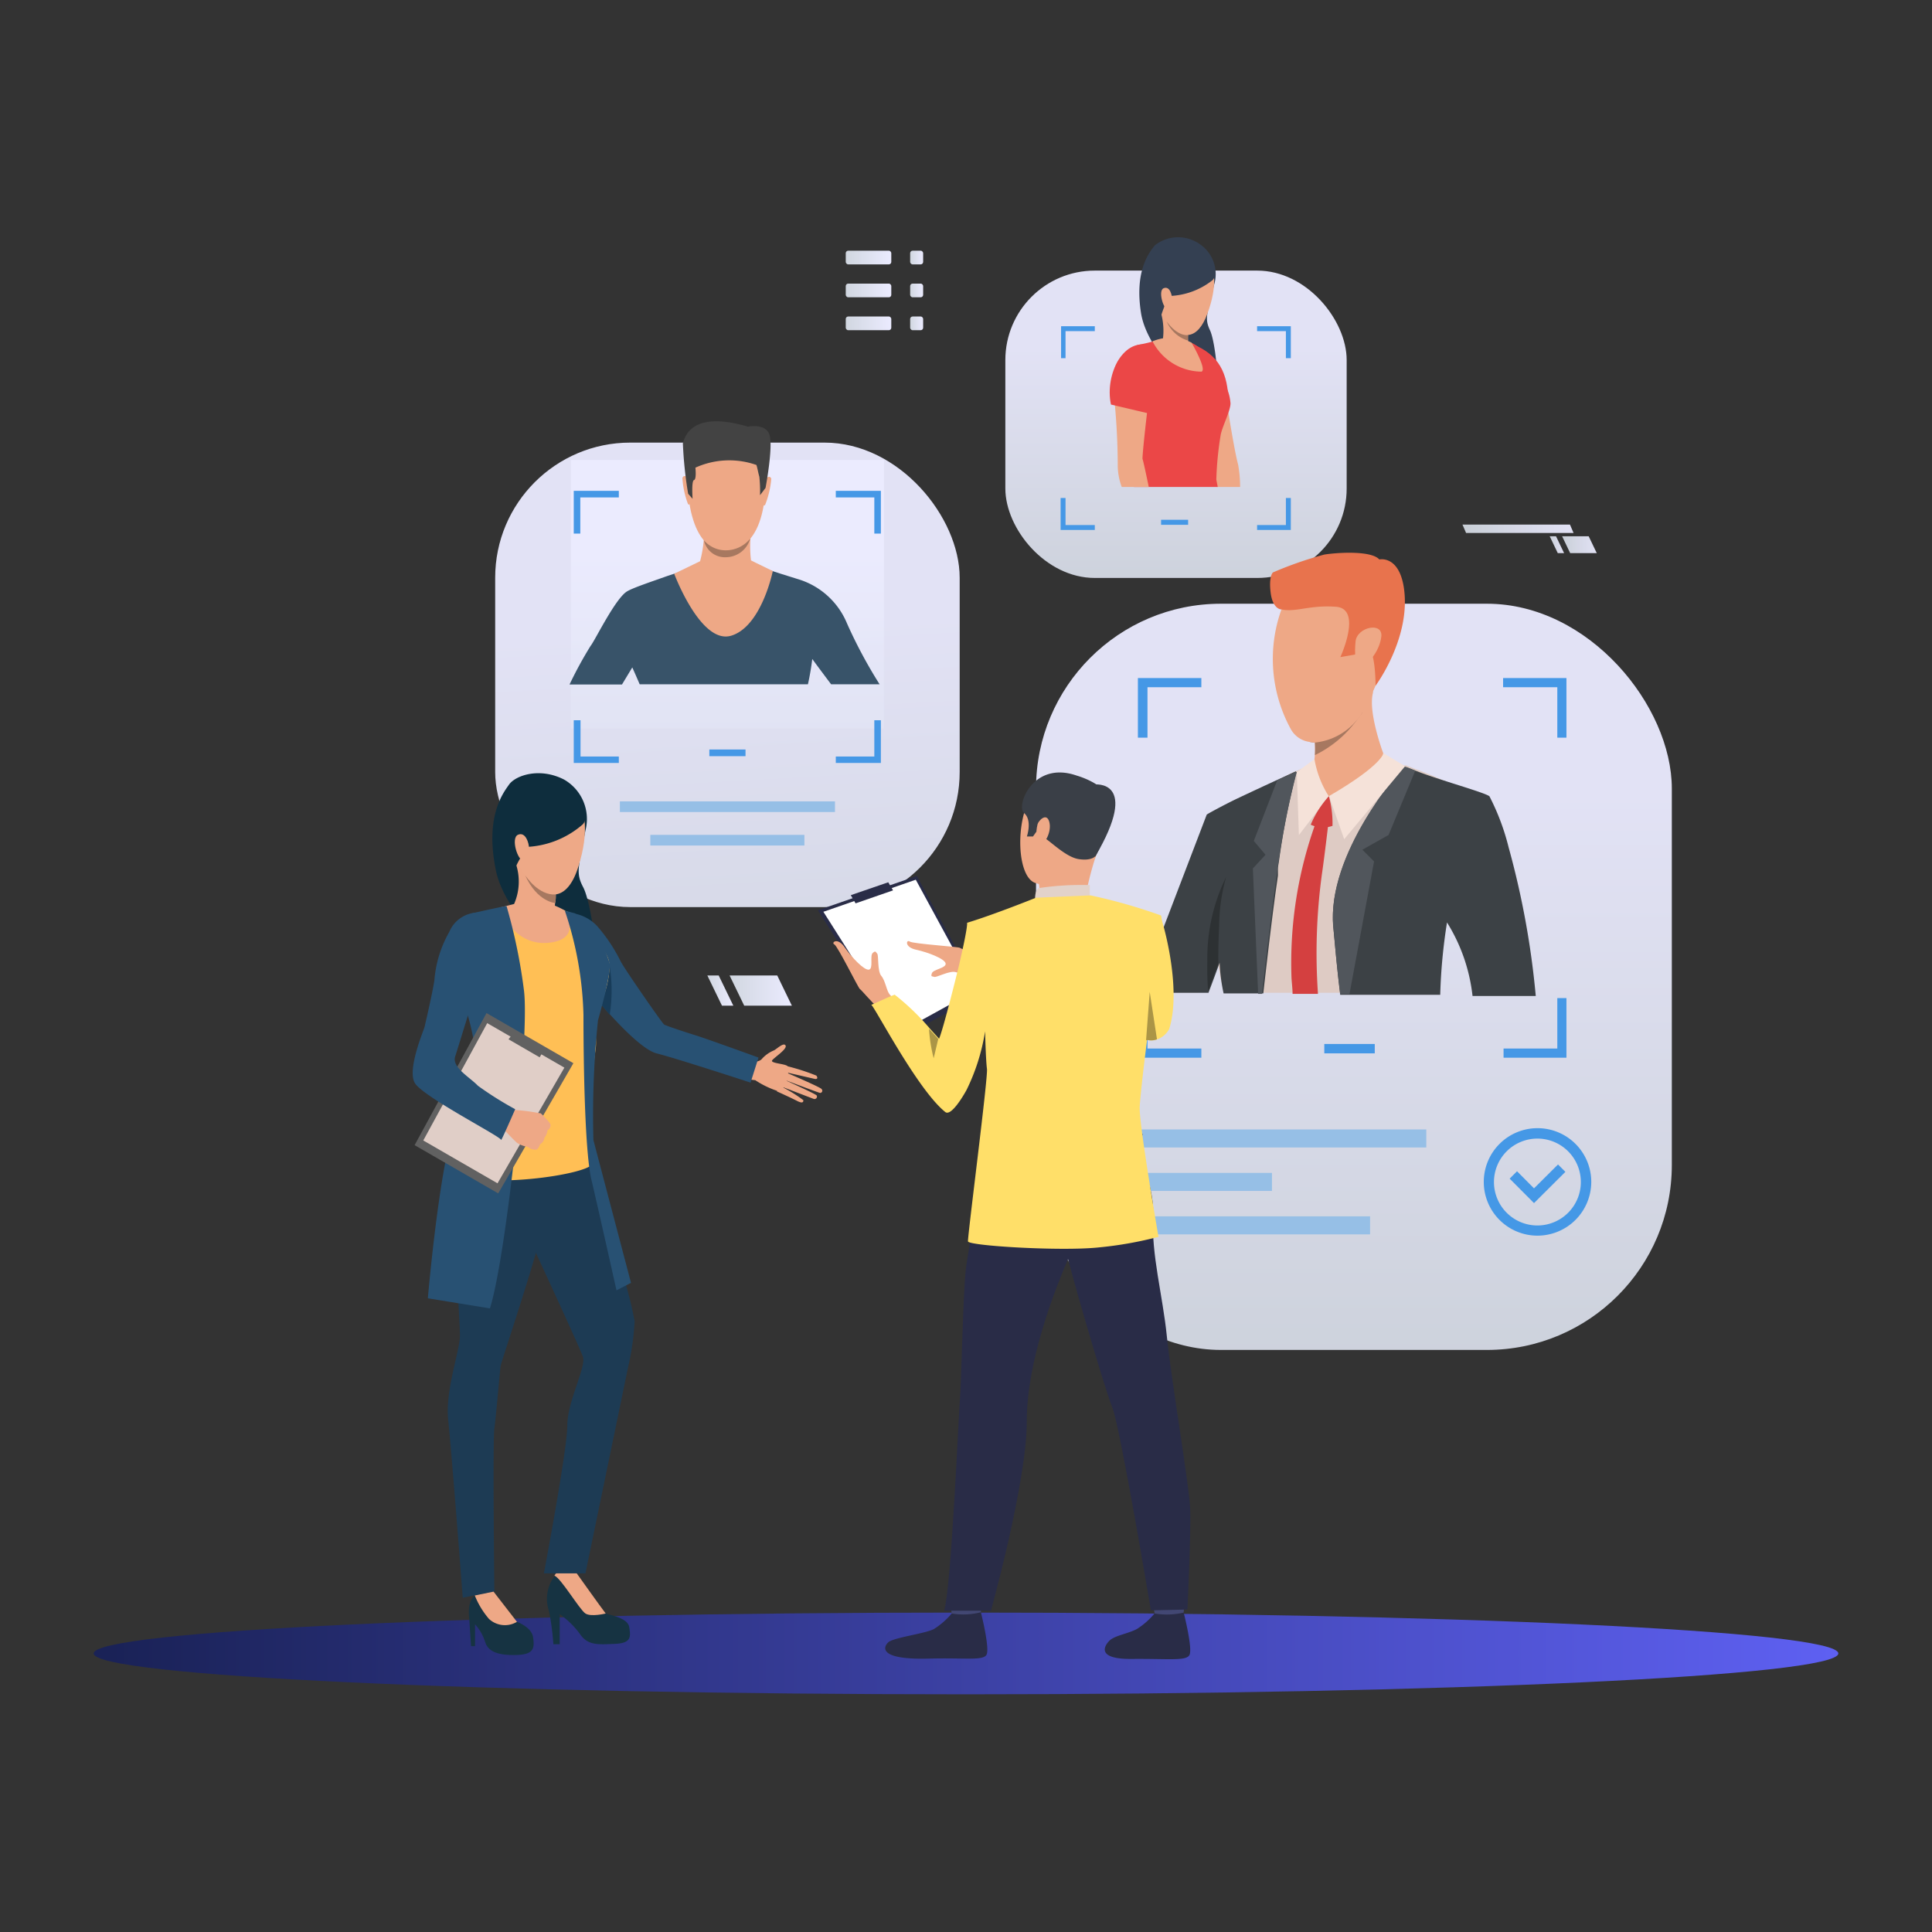 <svg xmlns="http://www.w3.org/2000/svg" xmlns:xlink="http://www.w3.org/1999/xlink" viewBox="0 0 165 165"><rect x="0" y="0" width="165" height="165" fill="#333333" stroke="none"/><defs><style>.cls-1{fill:none;}.cls-2,.cls-21,.cls-4,.cls-40,.cls-7{opacity:0.95;}.cls-2{fill:url(#linear-gradient);}.cls-3{fill:#96bfe6;}.cls-4{fill:url(#linear-gradient-2);}.cls-5{fill:#4598e6;}.cls-6{fill:url(#linear-gradient-3);}.cls-7{fill:url(#linear-gradient-4);}.cls-8{fill:#385369;}.cls-9{fill:#eea886;}.cls-10{fill:#434343;}.cls-11{fill:#a77860;}.cls-12{fill:#0e2d3d;}.cls-13{fill:#163342;}.cls-14{fill:#1d3b54;}.cls-15{fill:#285173;}.cls-16{fill:#ffbf55;}.cls-17{fill:#183c59;}.cls-18{fill:#616161;}.cls-19{fill:#e0cec7;}.cls-20{fill:#eea987;}.cls-21{fill:url(#linear-gradient-5);}.cls-22{fill:#344052;}.cls-23{fill:#eb4747;}.cls-24{fill:#393d63;}.cls-25{fill:#decbc4;}.cls-26{fill:#e8734d;}.cls-27{fill:#3c4145;}.cls-28{fill:#51565c;}.cls-29{fill:#f5e2d9;}.cls-30{fill:#d44040;}.cls-31{fill:#2d3133;}.cls-32{fill:#292c47;}.cls-33{fill:#fff;}.cls-34{fill:#424773;}.cls-35{fill:#3a3f47;}.cls-36{fill:#e2d2ca;}.cls-37{fill:#323657;}.cls-38{fill:#ffdf69;}.cls-39{fill:#ab9546;}.cls-41{fill:url(#linear-gradient-6);}.cls-42{fill:url(#linear-gradient-7);}.cls-43{fill:url(#linear-gradient-8);}.cls-44{fill:url(#linear-gradient-9);}.cls-45{fill:url(#linear-gradient-10);}.cls-46{fill:url(#linear-gradient-11);}.cls-47{fill:url(#linear-gradient-12);}.cls-48{fill:url(#linear-gradient-13);}.cls-49{fill:url(#linear-gradient-14);}.cls-50{fill:url(#linear-gradient-15);}.cls-51{fill:url(#linear-gradient-16);}</style><linearGradient id="linear-gradient" x1="64.9" y1="108.04" x2="61.86" y2="52.93" gradientUnits="userSpaceOnUse"><stop offset="0" stop-color="#d1d7e0"/><stop offset="1" stop-color="#ebebff"/></linearGradient><linearGradient id="linear-gradient-2" x1="115.63" y1="124.65" x2="115.63" y2="66.84" xlink:href="#linear-gradient"/><linearGradient id="linear-gradient-3" x1="7.98" y1="141.21" x2="157.02" y2="141.21" gradientUnits="userSpaceOnUse"><stop offset="0.01" stop-color="#1a2257"/><stop offset="1" stop-color="#5e60f2"/></linearGradient><linearGradient id="linear-gradient-4" x1="62.12" y1="88.95" x2="62.12" y2="46.68" xlink:href="#linear-gradient"/><linearGradient id="linear-gradient-5" x1="100.43" y1="53.21" x2="100.43" y2="29.4" xlink:href="#linear-gradient"/><linearGradient id="linear-gradient-6" x1="133.41" y1="46.52" x2="136.37" y2="46.52" xlink:href="#linear-gradient"/><linearGradient id="linear-gradient-7" x1="132.35" y1="46.52" x2="133.58" y2="46.52" xlink:href="#linear-gradient"/><linearGradient id="linear-gradient-8" x1="124.9" y1="45.16" x2="134.39" y2="45.16" xlink:href="#linear-gradient"/><linearGradient id="linear-gradient-9" x1="72.23" y1="21.99" x2="76.12" y2="21.99" xlink:href="#linear-gradient"/><linearGradient id="linear-gradient-10" x1="72.23" y1="24.8" x2="76.12" y2="24.8" xlink:href="#linear-gradient"/><linearGradient id="linear-gradient-11" x1="72.23" y1="27.61" x2="76.12" y2="27.61" xlink:href="#linear-gradient"/><linearGradient id="linear-gradient-12" x1="77.73" y1="21.99" x2="78.83" y2="21.99" xlink:href="#linear-gradient"/><linearGradient id="linear-gradient-13" x1="77.73" y1="24.8" x2="78.83" y2="24.8" xlink:href="#linear-gradient"/><linearGradient id="linear-gradient-14" x1="77.73" y1="27.61" x2="78.83" y2="27.61" xlink:href="#linear-gradient"/><linearGradient id="linear-gradient-15" x1="62.31" y1="84.6" x2="67.63" y2="84.6" xlink:href="#linear-gradient"/><linearGradient id="linear-gradient-16" x1="60.41" y1="84.6" x2="62.63" y2="84.6" xlink:href="#linear-gradient"/></defs><g id="Layer_2" data-name="Layer 2"><g id="OBJECTS"><rect class="cls-1" width="165" height="165"/><rect class="cls-2" x="42.29" y="37.8" width="39.67" height="39.67" rx="11.54"/><rect class="cls-3" x="52.94" y="68.44" width="18.37" height="0.91"/><rect class="cls-3" x="55.54" y="71.3" width="13.16" height="0.91"/><rect class="cls-4" x="88.48" y="51.56" width="54.3" height="63.73" rx="15.79"/><rect class="cls-5" x="113.1" y="89.16" width="4.31" height="0.8"/><rect class="cls-3" x="96.75" y="96.46" width="25.06" height="1.54"/><rect class="cls-3" x="96.75" y="103.88" width="20.26" height="1.54"/><rect class="cls-3" x="96.75" y="100.17" width="11.88" height="1.54"/><path class="cls-5" d="M128.37,57.91v.78H133V63h.78V57.91ZM97.18,63H98V58.69h4.6v-.78H97.18ZM133,85.24v4.31h-4.59v.78h5.37V85.24Zm-35,0h-.78v5.09h5.38v-.78H98Z"/><path class="cls-5" d="M131.31,105.53a4.59,4.59,0,1,1,4.59-4.59A4.6,4.6,0,0,1,131.31,105.53Zm0-8.29a3.71,3.71,0,1,0,3.7,3.7A3.71,3.71,0,0,0,131.31,97.24Z"/><polygon class="cls-5" points="131.01 102.75 128.93 100.66 129.56 100.03 131.01 101.49 133.06 99.45 133.69 100.08 131.01 102.75"/><path class="cls-6" d="M157,141.21c0,1.92-33.37,3.49-74.52,3.49S8,143.13,8,141.21s33.37-3.49,74.52-3.49S157,139.28,157,141.21Z"/><rect class="cls-7" x="48.75" y="39.28" width="26.74" height="22.94"/><path class="cls-8" d="M72.34,53.25a6.56,6.56,0,0,0-4-3.73L66.68,49l-2.52-.81H60s-1.44.48-3,1h0c-1.41.5-2.9,1-3.4,1.29-1,.52-2.8,4.25-3.16,4.68a33.92,33.92,0,0,0-1.8,3.3h4.48L54,57s.28.62.63,1.44H69a21.47,21.47,0,0,0,.37-2.16s.77,1.05,1.61,2.16h4.14A40.73,40.73,0,0,1,72.34,53.25Z"/><path class="cls-9" d="M62.57,36.72s3.26.52,2.76,5.61S62,47,61.77,47s-2.88.09-3.09-6.13C58.68,40.87,58.59,36.28,62.57,36.72Z"/><path class="cls-9" d="M65.38,40.89s.36-.38.49,0a7.77,7.77,0,0,1-.51,2.19s-.07.15-.15.07A17.75,17.75,0,0,1,65.38,40.89Z"/><path class="cls-9" d="M58.77,40.83s-.35-.39-.49,0A7.63,7.63,0,0,0,58.74,43s.07.16.15.07A18,18,0,0,0,58.77,40.83Z"/><path class="cls-10" d="M65.38,41.67l-.47.62a11.52,11.52,0,0,0-.06-1.58c-.07-.21-.19-.86-.25-1a7,7,0,0,0-5.21.23s.11,1-.12,1.06-.12,1.6-.12,1.6l-.38-.43a34.68,34.68,0,0,1-.45-4.32c.15-.41.61-2.87,5.56-1.41,0,0,1.55-.33,1.85.74S65.38,41.67,65.38,41.67Z"/><path class="cls-9" d="M64.56,48.07l-.42-.21a9.59,9.59,0,0,1,0-2.36s-4.14-1.06-4-.25a10.4,10.4,0,0,1-.35,2.68L57.58,49s2.27,6.08,4.87,5.29S66,48.77,66,48.77Z"/><path class="cls-11" d="M60.12,46.15A2.47,2.47,0,0,0,62,47a2.69,2.69,0,0,0,2.07-1A2.18,2.18,0,0,1,62,47.59,1.83,1.83,0,0,1,60.12,46.15Z"/><path class="cls-12" d="M48.16,66.57A3.88,3.88,0,0,1,50,70.92c-.59,3.18-.85,3.61-.19,4.86s1.44,6.54.84,7.55-7.36-4.42-8.3-9,.59-6.57,1.13-7.33S46.05,65.5,48.16,66.57Z"/><path class="cls-13" d="M47.26,140.42h.54v-2.56a7.34,7.34,0,0,1,1.73,1.69c.67,1,1.58.9,3,.84s1.33-.63,1.21-1.42-1.54-1-2-1.17-1.5-1.92-1.84-2.35a6.62,6.62,0,0,1-.7-1.17s-.26-1.07-1.55,0a3.2,3.2,0,0,0-.77,3.29A22.56,22.56,0,0,1,47.26,140.42Z"/><path class="cls-9" d="M50,137.8c.48.31,1.73,0,1.73,0-.36-.46-2.54-3.52-2.54-3.52-1.32-.77-1.84.29-1.84.29C47.88,134.73,49.51,137.49,50,137.8Z"/><path class="cls-9" d="M63.92,90.65s.87.16,1.17-.24a2.82,2.82,0,0,1,1-.7c.24-.11.84-.72,1-.42s-.94,1-1.14,1.26,1.07.29,1.29.49,0,2.27-.91,2.11a7.87,7.87,0,0,1-1.83-.9,5.88,5.88,0,0,1-.62-.09Z"/><path class="cls-9" d="M67,91a19.09,19.09,0,0,1,2.72.86c.14.19.1.33-.15.28l-2.52-.58S70,92.82,70.16,93s0,.35-.12.34-3.12-1.15-3.12-1.15,2.74,1.23,2.83,1.37a.21.21,0,0,1-.26.29l-2.82-1.08a11.93,11.93,0,0,1,1.94,1.19c0,.1,0,.34-.54.06s-1.72-.81-1.72-.81Z"/><path class="cls-13" d="M40.23,140.59h.34v-1.87a4.1,4.1,0,0,1,.86,1.5c.27.9,1.24,1.17,2.72,1.12s1.5-.62,1.38-1.5-1.38-1.33-1.38-1.33a23.71,23.71,0,0,1-2-2.58,2,2,0,0,0-1.6.33c-.7.57-.48,1.85-.46,2.19S40.23,140.59,40.23,140.59Z"/><path class="cls-14" d="M41.26,95.9a13.13,13.13,0,0,0-2.25,5c-.47,2.72.29,11.85.27,13.19s-1.28,4.69-1,7.22,1.24,15.14,1.24,15.14l2.7-.54s-.15-12.85,0-13.91.47-4.94.54-5.37,4-11.94,4-13.9S45.51,92.7,41.26,95.9Z"/><path class="cls-14" d="M50.11,96.8s2.9,11.06,3.25,12.59a33.08,33.08,0,0,1,.84,3.45,22.74,22.74,0,0,1-.56,3.93L50,134.37H46.45s2-10.56,2-12.63,1.64-5,1.33-5.88-5-11-5-11S41.18,93.59,50.11,96.8Z"/><path class="cls-9" d="M44.15,138.51l-2-2.58-1.6.33a7.12,7.12,0,0,0,1.21,2A2,2,0,0,0,44.15,138.51Z"/><path class="cls-15" d="M48.92,78A3.58,3.58,0,0,1,51,79.09a14,14,0,0,1,2,3c.24.52,3.55,5.3,3.72,5.41s1.84.66,2.94,1c1.71.58,5.12,1.82,5.12,1.82l-.68,2.14s-6.42-2.1-8-2.49c-2-.49-6.5-6.29-6.5-6.29S46.21,79.77,48.92,78Z"/><path class="cls-16" d="M46.83,77.17a16.49,16.49,0,0,0,2.09.84c.53.11,2.62,2.81,3,3.8s0,2.47-.75,4.21,0,2.33-.38,4.07a69.66,69.66,0,0,0-.17,9.22c.06,1-10.06,2.43-12.06.67,0,0,1.35-5.87,3-7.55.35-.36.31-2.77.08-3.38S38.67,84,38.67,84s-.2-4.55,1-5.46c1-.78,3.77-1.06,4.26-1.23A8.48,8.48,0,0,1,46.83,77.17Z"/><path class="cls-9" d="M47.57,75.39s0,.42-.1,1c0,.22,0,.48-.06.73a17.77,17.77,0,0,0-.08,2s-1.61,1.61-3.44-1.88a4.79,4.79,0,0,0,.19-3.4C43.5,71.91,47.57,75.39,47.57,75.39Z"/><path class="cls-17" d="M52.07,86.67a13.15,13.15,0,0,0,0-4.14,9.94,9.94,0,0,1-.74,3.25Z"/><path class="cls-9" d="M42.66,77.52s1.1,3.26,4.14,3,1.44-2.76,1.44-2.76a6.84,6.84,0,0,0-1-.47c-.21,0-3.36-.08-3.36-.08Z"/><path class="cls-15" d="M48.24,77.78a30,30,0,0,1,1.59,8.89c0,4.48.13,11.78.68,14.09s2.14,9.44,2.14,9.44l1.24-.64s-3-11.38-3.21-12.2a78.63,78.63,0,0,1,.39-10.22c.21-.73,1.12-4,1-4.86A8.24,8.24,0,0,0,49.1,78Z"/><path class="cls-15" d="M43.26,77.38a46.79,46.79,0,0,1,1.49,7.22c.5,4.05-1.54,22.87-2.91,27.14l-5.3-.86s1.14-13.3,2.69-15.72,2-4.56.37-9.61.73-7.55.73-7.55S42.79,77.43,43.26,77.38Z"/><polygon class="cls-18" points="48.97 90.8 42.55 101.92 35.41 97.8 41.55 86.52 48.97 90.8"/><polygon class="cls-19" points="48.2 91.18 42.49 101.06 36.15 97.4 41.61 87.38 48.2 91.18"/><polygon class="cls-18" points="46.09 90.3 46.49 89.6 43.93 88.12 43.43 88.76 46.09 90.3"/><path class="cls-9" d="M45.79,98.19a1.35,1.35,0,0,1-.42-.06L45,97.91l-.13,0a2.53,2.53,0,0,1-.72-.31,15.91,15.91,0,0,1-1.29-1.36l.48-.72.34-.74a16.77,16.77,0,0,1,2.4.29l.08,0a3.12,3.12,0,0,1,.45.45s.42.41.41.57a.51.51,0,0,1-.26.44,1.23,1.23,0,0,1-.26.63.77.77,0,0,1-.38.57S46,98.13,45.79,98.19Z"/><path class="cls-15" d="M41.43,78a2.68,2.68,0,0,0-3.06,1.59,9.85,9.85,0,0,0-1.27,4.11c-.14,1-.77,3.7-.84,4s-1.5,3.61-.84,4.78,7.41,4.61,7.37,4.87S44,94.73,44,94.73a28.94,28.94,0,0,1-3.18-2c-.73-.76-2.26-1.58-1.94-2.52.36-1.11,1.48-4.86,1.73-5.4S43.08,78.71,41.43,78Z"/><path class="cls-20" d="M47.81,66.92S51.28,68,49.4,74s-6.63-.7-6.13-4.35S47.81,66.92,47.81,66.92Z"/><path class="cls-12" d="M49.75,70.42a7.81,7.81,0,0,1-4.61,1.9A7.09,7.09,0,0,0,44,74.14s-2.58-4.4.59-7S50.92,69.33,49.75,70.42Z"/><path class="cls-20" d="M45.18,72.44c0-.43-.29-1.43-.94-1.15s0,2.3.47,2.18C44.71,73.47,45.23,73.47,45.18,72.44Z"/><path class="cls-11" d="M47.47,76.39c0,.22,0,.48-.06.73,0,0-1.53-.09-2.56-2.37C44.92,74.85,46,76.5,47.47,76.39Z"/><rect class="cls-21" x="85.86" y="23.11" width="29.15" height="26.25" rx="7.64"/><rect class="cls-5" x="99.16" y="44.39" width="2.31" height="0.43"/><path class="cls-22" d="M102.41,20.81a3.1,3.1,0,0,1,1.27,3.54c-.59,2.51-.82,2.84-.34,3.86s.91,5.27.39,6-5.7-3.8-6.28-7.46.72-5.22,1.18-5.8A3.21,3.21,0,0,1,102.41,20.81Z"/><path class="cls-9" d="M105.91,41.59h-2c-.09-1-.18-1.66-.17-1.77s-2-5.44-2.17-5.88a8.44,8.44,0,0,1-1-2.71c-.1-1.11,1.34-1.55,1.34-1.55,1.94.35,2.6,3,2.6,3s.81,5.45,1.23,7A10.75,10.75,0,0,1,105.91,41.59Z"/><path class="cls-23" d="M104.9,34l-3,1.25s-2.73-6.78-.44-6S104.8,31.43,104.9,34Z"/><path class="cls-23" d="M104.24,37.21a27.89,27.89,0,0,0-.36,3.7c0,.11.06.35.12.68H96.84c.19-.68.37-1.28.47-1.63.35-1.15,0-1.46-.16-2.38-.07-.36-.31-1-.57-1.82l-.27-.8a17.19,17.19,0,0,1-.55-2.56c-.43-2.75,1.69-3,1.69-3,.79-.14,2.16-.57,2.16-.57l2.15.45a2.44,2.44,0,0,1,.51.3h0a3.33,3.33,0,0,1,.48.42,12.75,12.75,0,0,1,1.18,1.7l.42.7a4,4,0,0,1,.74,2.06C105.08,35.12,104.33,36.54,104.24,37.21Z"/><path class="cls-9" d="M101.76,29.26s1.35,2.31.85,2.48a4.75,4.75,0,0,1-4.18-2.59A4,4,0,0,1,101.76,29.26Z"/><path class="cls-9" d="M101.57,30.31s-1.2.51-2.28-1.16a5.68,5.68,0,0,0-.33-3c-.61-1.1,2.7,1.31,2.7,1.31s-.06.23-.11.56c0,.17-.06.37-.08.58s0,.36,0,.55A3.13,3.13,0,0,0,101.57,30.31Z"/><path class="cls-24" d="M98.6,32.9c-.25,1.27-2,2.86-2,2.86l-.27-.8A11.83,11.83,0,0,0,98.6,32.9Z"/><path class="cls-9" d="M98.15,33.91c-.11.46-.63,5.14-.57,5.3s.28,1.18.53,2.38H95.8a5.37,5.37,0,0,1-.34-1.78,58.56,58.56,0,0,0-.39-6.62s-.48-3,2.05-3.43c0,0,1.49.2,1.58,1.3A8.64,8.64,0,0,1,98.15,33.91Z"/><path class="cls-23" d="M94.88,34.55l3.14.74s2.49-4.84.25-5.72S94.32,31.92,94.88,34.55Z"/><path class="cls-20" d="M102.12,21.08s2.73,1,1,5.7-5.26-.8-4.73-3.69S102.12,21.08,102.12,21.08Z"/><path class="cls-22" d="M103.54,23.94a6.27,6.27,0,0,1-3.75,1.34s-.54,1.32-.63,1.72c0,0-2.28-3.92.34-5.9S104.5,23.12,103.54,23.94Z"/><path class="cls-20" d="M100.1,25.56c0-.34-.18-1.15-.71-.95s0,1.84.29,1.75C99.68,26.36,100.1,26.39,100.1,25.56Z"/><path class="cls-11" d="M101.43,29.08a2.93,2.93,0,0,1-1.79-1.62c1,1.35,1.83,1.15,1.83,1.15C101.45,28.79,101.45,28.9,101.43,29.08Z"/><path class="cls-5" d="M107.36,27.86v.42h2.46v2.31h.42V27.86ZM90.62,30.59H91V28.28H93.5v-.42H90.62Zm19.2,11.94v2.31h-2.46v.42h2.88V42.53ZM91,42.53h-.42v2.73H93.5v-.42H91Z"/><rect class="cls-5" x="60.58" y="64.01" width="3.09" height="0.57"/><path class="cls-5" d="M71.38,41.92v.56h3.29v3.09h.56V41.92ZM49,45.57h.56V42.48h3.29v-.56H49ZM74.67,61.51v3.1H71.38v.55h3.85V61.51Zm-25.09,0H49v3.65h3.85v-.55H49.58Z"/><path class="cls-25" d="M131.1,84.88h-2.62l-.11-.27c-.78-1.83-4.77-6-4.77-6h0v0a0,0,0,0,1,0,0v0c-.17.61-1,3.66-1.37,6.18H104.52c0-.23-.09-.45-.14-.66a14.56,14.56,0,0,1-.34-1.83s0-.06,0-.08l0-.32a15.89,15.89,0,0,1,0-2.93c0,.11-.41,1.42-.88,3-.26.89-.55,1.87-.83,2.79H98.08l5.24-15.11c.11-.09,1.47-.74,2.47-1.22s2.23-1.19,3.33-1.79c.56-.31,1.1-.59,1.56-.8l.07,0h0l1.27-.58h0l.33,0c1.06-.11,4.36-.42,5.47-.48h.34a15,15,0,0,1,1.71.59l.1,0,.13,0,.24.09.49.2.17.06a35.36,35.36,0,0,1,4.33,1.94,26.61,26.61,0,0,1,2.48,4.46C129.06,76.25,130.59,82,131.1,84.88Z"/><path class="cls-9" d="M118.13,64.32c0,2.37-4.65,3.67-4.65,3.67s-1.92-2.41-1.46-2.64c.18-.09.25-.45.27-.86a9,9,0,0,0,0-1.07c0-.17,0-.28,0-.28s.66-.69,1.49-1.52c1.46-1.44,3.47-3.29,3.47-2.56a.34.34,0,0,1,0,.14C116.83,60.86,118.13,64.32,118.13,64.32Z"/><path class="cls-11" d="M116.36,60.84h0s-.2.3-.53.72a9.62,9.62,0,0,1-3.53,2.93,9,9,0,0,0,0-1.07,3.4,3.4,0,0,1-.46-.06,14.61,14.61,0,0,1,1-1.46l.92-.28Z"/><path class="cls-9" d="M117.24,59.09c-.4.87-.78,1.5-.88,1.75h0a2.73,2.73,0,0,1-.53.72,5.34,5.34,0,0,1-3.55,1.86,3.4,3.4,0,0,1-.46-.06,2.15,2.15,0,0,1-1.58-1.09,12.48,12.48,0,0,1-.8-10.22s7.85-2.21,9.08.15C119.37,53.85,118.17,57.06,117.24,59.09Z"/><path class="cls-26" d="M109.43,52.05s-.73,0-.91-1.42.19-1.74.19-1.74a31.73,31.73,0,0,1,4.4-1.53c1.16-.18,4-.35,4.69.42,0,0,1.63-.38,2.08,2.32.7,4.29-2.4,8.46-2.4,8.46s0-2.8-.59-3.17-1.16.51-1.16.51l-1.26.22s1.92-4.14-.38-4.3S110.75,52.3,109.43,52.05Z"/><path class="cls-9" d="M115.77,54.78c.12-1.23,2.35-1.71,2.2-.41s-1.25,2.54-1.76,2.49S115.68,55.72,115.77,54.78Z"/><path class="cls-27" d="M128.84,72.36A19.86,19.86,0,0,0,127.2,68c-.49-.35-4.36-1.41-6.2-2.14l-.17-.06-.49-.2-.24-.09-.13,0-.1,0a0,0,0,0,0,0,0,31.65,31.65,0,0,0-2,2.59c-1.9,2.7-4.38,7.08-4,11.12.13,1.29.28,3.15.53,5.24l.06.5H123a47.16,47.16,0,0,1,.58-6.18v0a0,0,0,0,0,0,0s0,0,0,0v0h0a14.93,14.93,0,0,1,2.18,6.28h5.4A72.13,72.13,0,0,0,128.84,72.36Z"/><path class="cls-27" d="M110.71,66a66.07,66.07,0,0,0-1.48,7.53h0l-.09.56a.13.13,0,0,1,0,.06c0,.13,0,.25,0,.38v0c0,.08,0,.17,0,.25l-.09.65c-.32,2.2-.74,5.69-1.16,9.41h-3.39a15.4,15.4,0,0,1-.34-2.62s0,0,0,0c-.27.75-.57,1.56-.87,2.35l-.08.22H97.24l5.82-15.22c.11-.09,1.61-.9,2.6-1.37s2.34-1.1,3.5-1.63l1.52-.7Z"/><path class="cls-28" d="M118.59,71.31l-2.24,1.26,1,1-2.1,11.33h-.79c-.29-2.29-.46-4.35-.59-5.74-.58-6.25,5.65-13.29,6-13.72l1,.37Z"/><path class="cls-28" d="M110.75,65.93a71.46,71.46,0,0,0-1.81,9.54c-.32,2.2-.74,5.69-1.16,9.41h-.33L107,74.17,108.08,73l-1-1.18,2-5.18,1.52-.7Z"/><path class="cls-29" d="M120,65.44l-1.85-1.12s-.06,1-4.65,3.67l1.3,3.68Z"/><path class="cls-29" d="M112.26,64.83A8.57,8.57,0,0,0,113.48,68l-2.55,3.32-.18-5.38Z"/><path class="cls-30" d="M113.49,68a8.66,8.66,0,0,1,.31,2.53,2.42,2.42,0,0,1-1.86-.1A8.65,8.65,0,0,1,113.49,68Z"/><path class="cls-30" d="M112.89,74.7a50,50,0,0,0-.33,10.18h-2.17c0-.43-.06-.87-.09-1.34a35.2,35.2,0,0,1,2.08-13.3l1.11-.28S113.13,73.07,112.89,74.7Z"/><path class="cls-31" d="M104.12,79.08c-.09,1.68-.07,3.18-.07,3.18h0a1.09,1.09,0,0,0,0,.13v-.08c-.27.75-.57,1.56-.87,2.35a25.4,25.4,0,0,1-.07-2.57,15.73,15.73,0,0,1,1.61-7.2A15.8,15.8,0,0,0,104.12,79.08Z"/><polygon class="cls-32" points="83.78 84.9 76.83 88.72 69.85 77.74 78.3 74.81 83.78 84.9"/><polygon class="cls-33" points="83.34 84.57 76.84 88.15 70.32 77.87 78.21 75.13 83.34 84.57"/><path class="cls-9" d="M85.72,82.65s-1.21-.58-1.74-.88-1.89-.72-2-.82-4-.34-4.29-.54-.47.48.55.7,2.44.77,2.52,1.17-1.05.5-1.17.83,0,.25.2.32,1.34-.58,1.85-.4S83,83,83.35,83.1l2.33.78Z"/><path class="cls-9" d="M76.49,87.35s-1-.92-1.5-1.3-1.42-1.51-1.55-1.58-1.9-3.68-2.19-3.82.27-.64.88.24,1.68,2,2.08,1.92.06-1.18.32-1.42.26-.07.39.06,0,1.49.35,1.9.44,1.27.72,1.59l1.65,1.88Z"/><path class="cls-34" d="M98.38,136.24s.22,1.52.25,1.75,2.44-.13,2.44-.13l.2-1.82A14,14,0,0,0,98.38,136.24Z"/><path class="cls-32" d="M98.6,137.8a6.43,6.43,0,0,1-1.5,1.32c-.74.4-1.91.56-2.35,1s-1.15,1.59,1.93,1.56,4.56.19,4.89-.31-.48-3.65-.48-3.65A6.38,6.38,0,0,1,98.6,137.8Z"/><path class="cls-34" d="M81.06,136.24s.22,1.52.24,1.75,2.45-.13,2.45-.13l.19-1.82A13.93,13.93,0,0,0,81.06,136.24Z"/><path class="cls-32" d="M81.28,137.8a6.58,6.58,0,0,1-1.51,1.32c-.74.4-3.47.73-3.91,1.14s-.84,1.51,3.49,1.39c3.08-.08,4.56.19,4.89-.31s-.47-3.65-.47-3.65A6,6,0,0,1,81.28,137.8Z"/><path class="cls-32" d="M96.38,97s2.27,3.61,2.1,6.87.83,6.82,1.17,10.23c.38,3.8,1.93,12.8,2,14.83s-.24,8.53-.24,8.53l-3.12.07S95.66,121.83,95,120.22s-4-13-4.16-14.32S96.38,97,96.38,97Z"/><path class="cls-32" d="M84.42,97.51s-1.71,8.95-1.94,10.95-.38,9.66-.49,10.91-.75,16.33-1.36,18.19h4s3.06-11,3.06-16.16,2.36-11.28,3.89-14.7,5-3.51,6-9.86C97.52,96.84,85.69,95.5,84.42,97.51Z"/><path class="cls-9" d="M92.59,66.68s-3-1.14-4.46,1.18-1.27,7,.27,7.54,3.84.27,4.63-1.18a11.64,11.64,0,0,0,1.47-5A3.06,3.06,0,0,0,92.59,66.68Z"/><path class="cls-9" d="M88.73,75.51a2.58,2.58,0,0,1-.08,1.22c-.21.41,3.95.42,3.95.42a27.47,27.47,0,0,1,1-4.07C94.22,71.22,88.73,75.51,88.73,75.51Z"/><path class="cls-35" d="M93.58,73.08s-.29.47-1.46.29-2.61-1.74-3.1-1.91-.49-.46-.49-.46l-.31.44-.52,0s.48-1.4-.24-2,.75-4.51,4.5-3.2c0,0,2.89.8,2.79,2.44A9.27,9.27,0,0,1,93.58,73.08Z"/><path class="cls-36" d="M88.4,76.69s0-.78.36-.85a24.54,24.54,0,0,1,4.31-.25v.9S92.24,77,88.4,76.69Z"/><path class="cls-9" d="M88.61,70.4c.06-.28.76-1.06,1-.22s-.4,2-.78,1.88S88.44,71.1,88.61,70.4Z"/><path class="cls-37" d="M74.41,85.84Z"/><path class="cls-38" d="M98.94,105.63a32.22,32.22,0,0,1-5.06.9c-3.19.35-11.16-.13-11.21-.51s1.72-14,1.62-14.73-.16-3.21-.16-3.21a17.45,17.45,0,0,1-1.58,5c-.3.55-1.33,2.28-1.82,1.89-2.39-1.91-6.08-9.09-6.32-9.15.2-.08,1.75-.8,2-.87a20.64,20.64,0,0,1,3,2.89l.79.87c.31-.68,1.4-5,1.74-6.43.77-3.33.65-3.47.65-3.47,2.34-.71,5.88-2.14,5.88-2.14l4.67-.2a46.15,46.15,0,0,1,6,1.71c.16.07.16,3.83.6,4.81l-1.4,3s-.81,5.85-1,8.45C97.2,95.62,98.94,105.63,98.94,105.63Z"/><path class="cls-38" d="M99.85,87.89a1.91,1.91,0,0,1-1,.87,1.36,1.36,0,0,1-.75.07l-.18,0h0l-3.2-.59s-.7-8.07,4.37-10C99.18,78.25,101,84.27,99.85,87.89Z"/><path class="cls-39" d="M98.81,88.76h0a1.36,1.36,0,0,1-.75.07l-.18,0h0l.31-4.12Z"/><path class="cls-39" d="M80.13,88.73l-.39,1.65a13.2,13.2,0,0,1-.4-2.52Z"/><path class="cls-35" d="M93.46,67s4-.5.06,6.18Z"/><polygon class="cls-32" points="73.07 77.15 72.66 76.45 75.86 75.35 76.27 76.04 73.07 77.15"/><g class="cls-40"><polygon class="cls-41" points="134.1 47.24 136.37 47.24 135.68 45.8 133.41 45.8 134.1 47.24"/><polygon class="cls-42" points="133.04 47.24 133.58 47.24 132.89 45.8 132.35 45.8 133.04 47.24"/><polygon class="cls-43" points="125.21 45.52 134.39 45.52 134.08 44.8 124.9 44.8 125.21 45.52"/></g><rect class="cls-44" x="72.23" y="21.41" width="3.89" height="1.17" rx="0.21"/><rect class="cls-45" x="72.23" y="24.22" width="3.89" height="1.17" rx="0.21"/><rect class="cls-46" x="72.23" y="27.03" width="3.89" height="1.17" rx="0.21"/><rect class="cls-47" x="77.73" y="21.41" width="1.11" height="1.17" rx="0.21"/><rect class="cls-48" x="77.73" y="24.22" width="1.11" height="1.17" rx="0.21"/><rect class="cls-49" x="77.73" y="27.03" width="1.11" height="1.17" rx="0.21"/><polygon class="cls-50" points="63.56 85.89 67.63 85.89 66.38 83.31 62.31 83.31 63.56 85.89"/><polygon class="cls-51" points="61.66 85.89 62.63 85.89 61.38 83.31 60.41 83.31 61.66 85.89"/></g></g></svg>